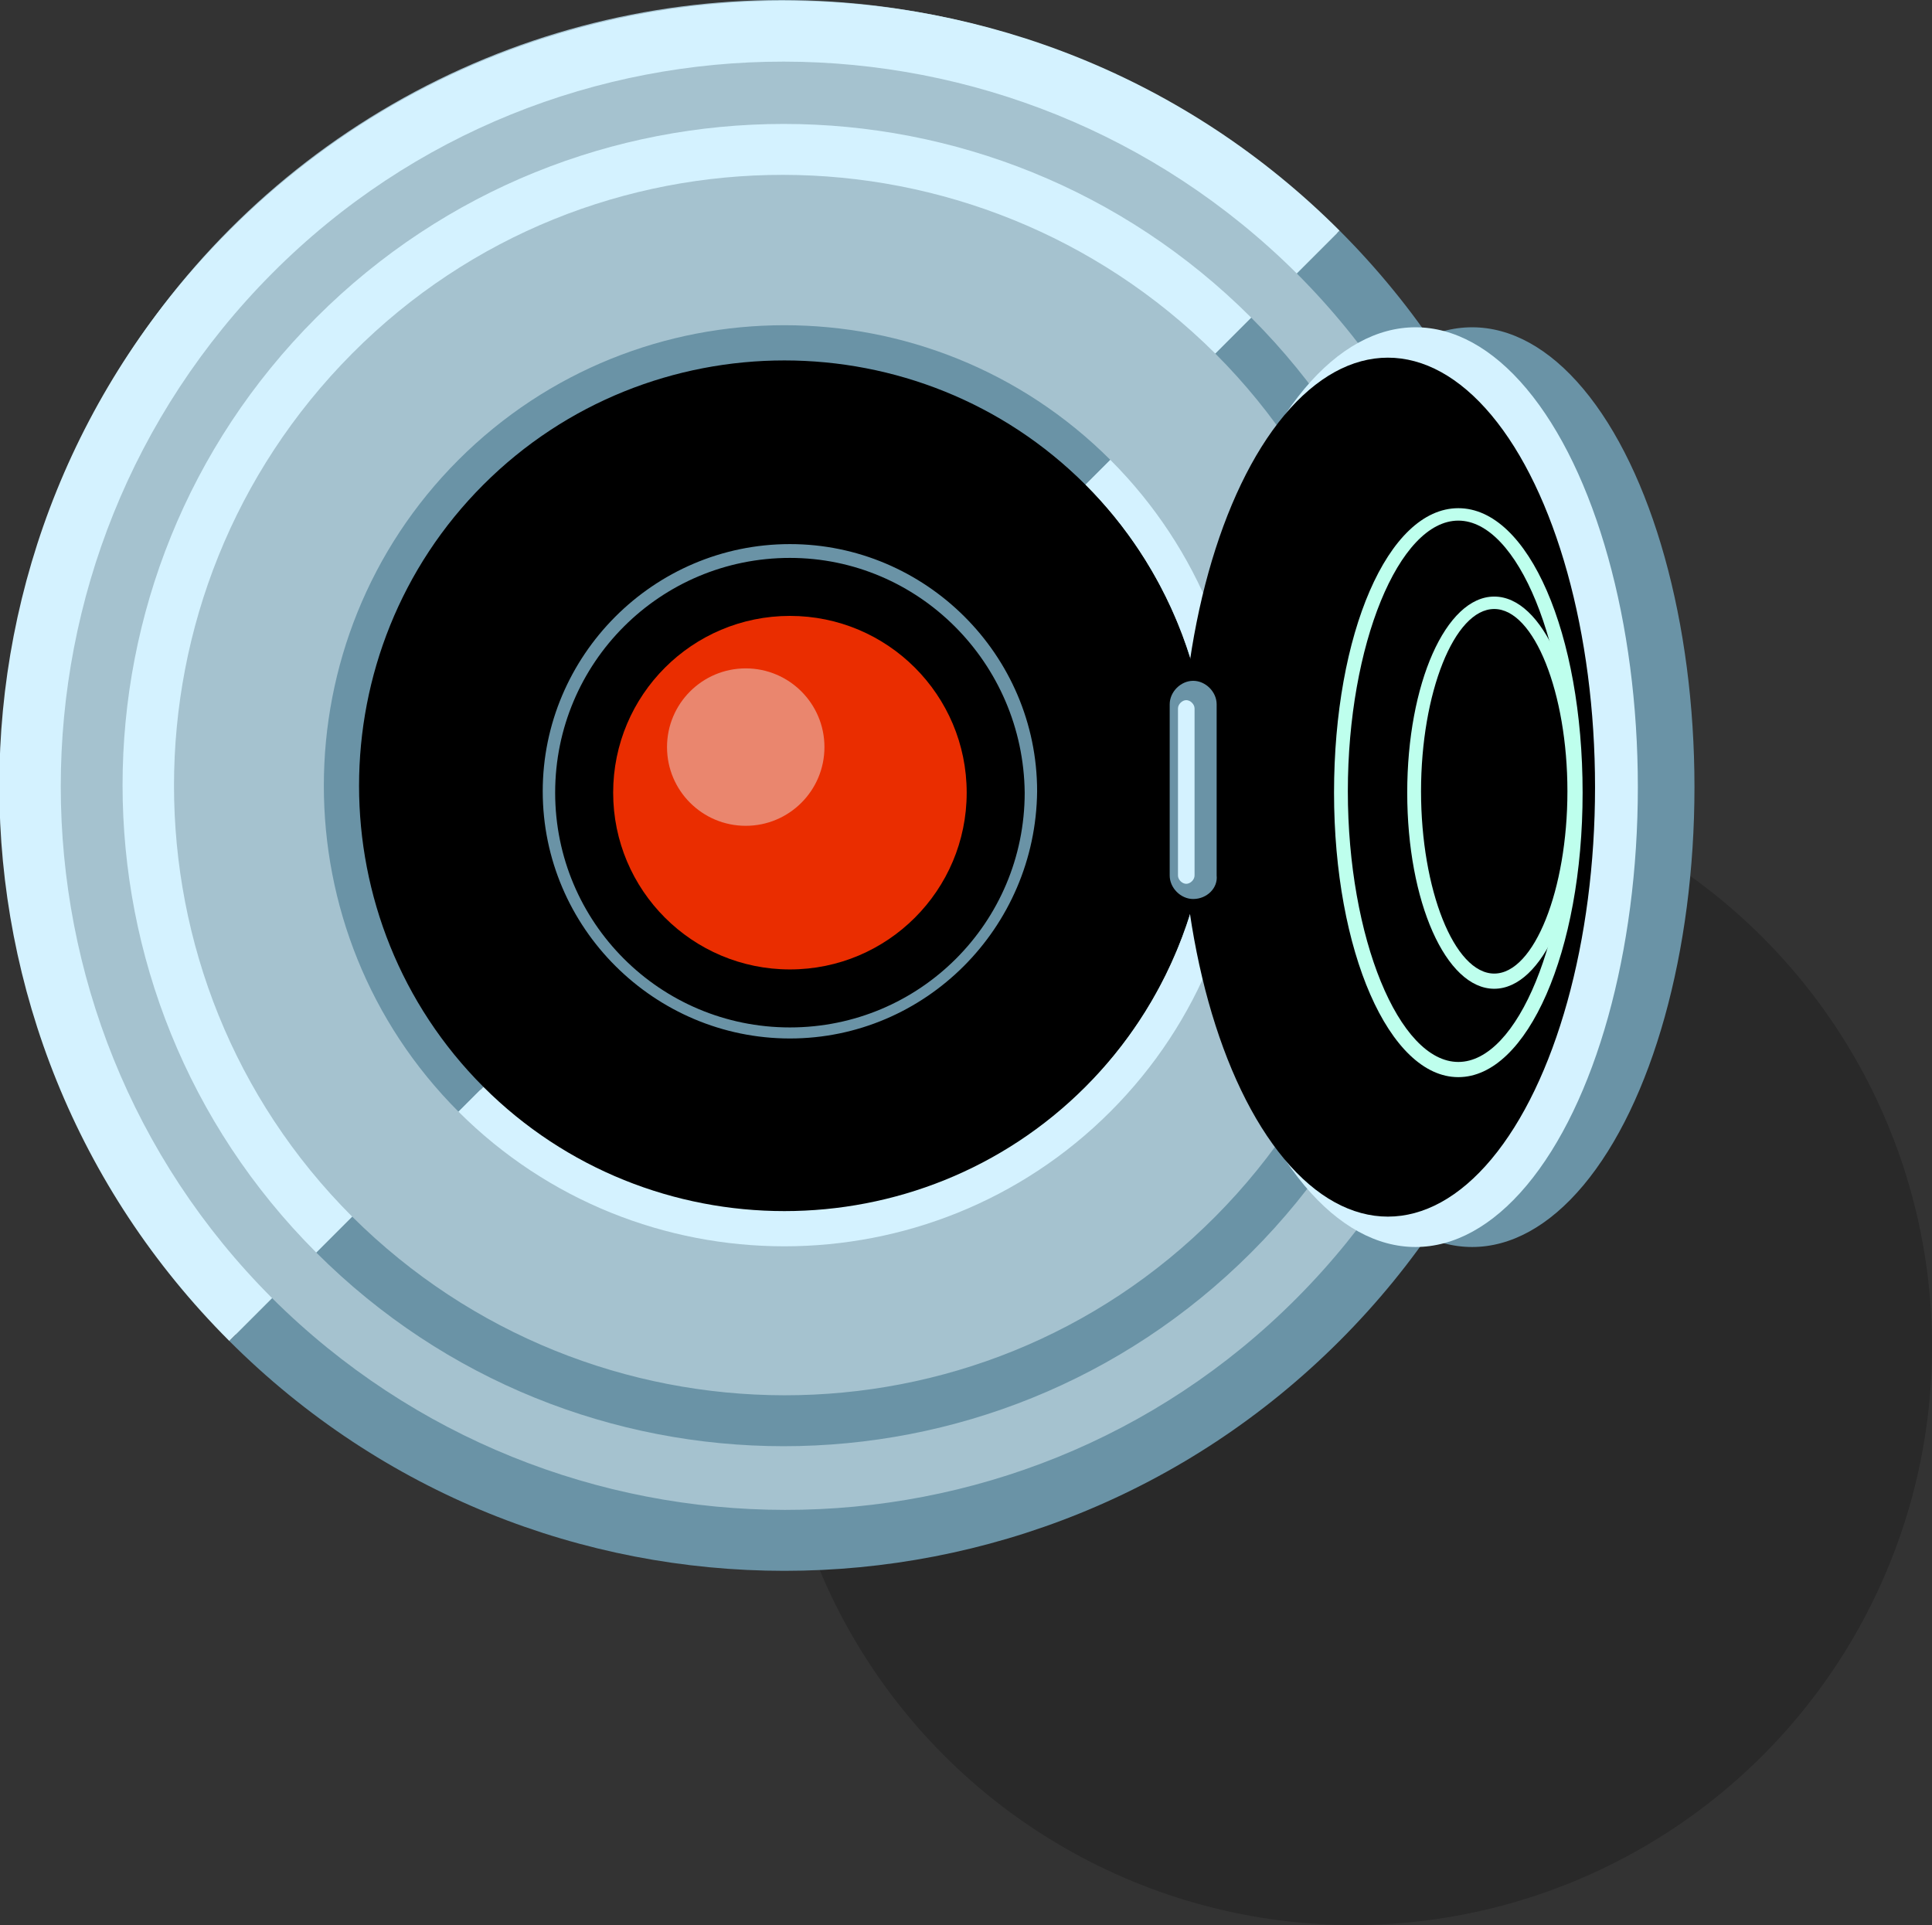 <?xml version="1.0" encoding="utf-8"?>
<!-- Generator: Adobe Illustrator 20.0.0, SVG Export Plug-In . SVG Version: 6.00 Build 0)  -->
<svg version="1.1" id="Layer_1" xmlns="http://www.w3.org/2000/svg" xmlns:xlink="http://www.w3.org/1999/xlink" x="0px" y="0px"
	 viewBox="0 0 139.9 139.4" style="enable-background:new 0 0 139.9 139.4;" xml:space="preserve">
<rect x="0" y="0" width="139.9" height="139.4" fill="#333333" stroke="none"/>
<style type="text/css">
	.st0{opacity:0.2;}
	.st1{fill:#A5C2CF;}
	.st2{fill:#6A93A6;}
	.st3{fill:#D4F2FF;}
	.st4{fill:#BEFFED;}
	.st5{fill:#EA2D00;}
	.st6{fill:#EA866E;}
</style>
<circle class="st0" cx="98" cy="97.5" r="41.9"/>
<circle class="st1" cx="56.6" cy="56.4" r="56.4"/>
<circle class="st1" cx="57" cy="56" r="33.3"/>
<path class="st2" d="M93.9,19.8c20.4,20.4,20.4,53.7,0,74.2s-53.7,20.4-74.2,0l-3.1,3.1c22.2,22.2,58.2,22.2,80.4,0
	s22.2-58.2,0-80.4L93.9,19.8z"/>
<path class="st3" d="M19.7,94c-20.4-20.4-20.4-53.7,0-74.2s53.7-20.4,74.2,0l0,0l3.1-3.1l0,0c-22.2-22.2-58.2-22.2-80.4,0
	s-22.2,58.2,0,80.4l0,0L19.7,94L19.7,94z"/>
<path class="st2" d="M88,25.6c17.2,17.2,17.2,45.2,0,62.5s-45.2,17.2-62.5,0l-2.6,2.6c18.7,18.7,49,18.7,67.7,0s18.7-49,0-67.7
	L88,25.6z"/>
<path class="st3" d="M25.5,88.1c-17.2-17.2-17.2-45.2,0-62.5s45.2-17.2,62.5,0l0,0l2.6-2.6l0,0c-18.7-18.7-49-18.7-67.7,0
	s-18.7,49,0,67.7l0,0L25.5,88.1L25.5,88.1z"/>
<circle cx="56.6" cy="56.9" r="31"/>
<path class="st2" d="M35,78.7c-12-12-12-31.6,0-43.6s31.6-12,43.6,0l1.8-1.8c-13-13-34.2-13-47.2,0s-13,34.2,0,47.2L35,78.7z"/>
<path class="st3" d="M78.6,35.1c12,12,12,31.6,0,43.6s-31.6,12-43.6,0l0,0l-1.8,1.8l0,0c13,13,34.2,13,47.2,0s13-34.2,0-47.2l0,0
	L78.6,35.1L78.6,35.1z"/>
<ellipse class="st2" cx="106.6" cy="57" rx="16.1" ry="33.3"/>
<ellipse class="st3" cx="102.5" cy="57" rx="16.1" ry="33.3"/>
<ellipse cx="100.5" cy="57" rx="15" ry="31.1"/>
<path class="st2" d="M86.4,65.1L86.4,65.1c-0.9,0-1.7-0.8-1.7-1.7V51c0-0.9,0.8-1.7,1.7-1.7l0,0c0.9,0,1.7,0.8,1.7,1.7v12.4
	C88.2,64.3,87.4,65.1,86.4,65.1z"/>
<path class="st3" d="M85.9,64L85.9,64c-0.3,0-0.6-0.3-0.6-0.6V51.3c0-0.3,0.3-0.6,0.6-0.6l0,0c0.3,0,0.6,0.3,0.6,0.6v12.1
	C86.5,63.7,86.2,64,85.9,64z"/>
<g>
	<path class="st4" d="M105.6,78c-5,0-9-9.1-9-20.6s3.9-20.6,9-20.6s9,9.1,9,20.6S110.6,78,105.6,78z M105.6,37.7c-4.3,0-8,9-8,19.6
		s3.7,19.6,8,19.6s8-9,8-19.6S109.9,37.7,105.6,37.7z"/>
</g>
<g>
	<path class="st4" d="M108.2,71.6c-3.5,0-6.3-6.3-6.3-14.2s2.8-14.2,6.3-14.2s6.3,6.3,6.3,14.2S111.7,71.6,108.2,71.6z M108.2,44.1
		c-2.9,0-5.3,6.1-5.3,13.2s2.4,13.2,5.3,13.2s5.3-6.1,5.3-13.2S111.1,44.1,108.2,44.1z"/>
</g>
<g>
	<path class="st2" d="M57.2,75.2c-9.8,0-17.9-8-17.9-17.9c0-9.8,8-17.9,17.9-17.9c9.8,0,17.9,8,17.9,17.9C75,67.2,67,75.2,57.2,75.2
		z M57.2,40.4c-9.4,0-17,7.6-17,17c0,9.4,7.6,17,17,17c9.4,0,17-7.6,17-17C74.1,48,66.5,40.4,57.2,40.4z"/>
</g>
<circle class="st5" cx="57.2" cy="57.4" r="12.8"/>
<circle class="st6" cx="54" cy="54.1" r="5.7"/>
</svg>
